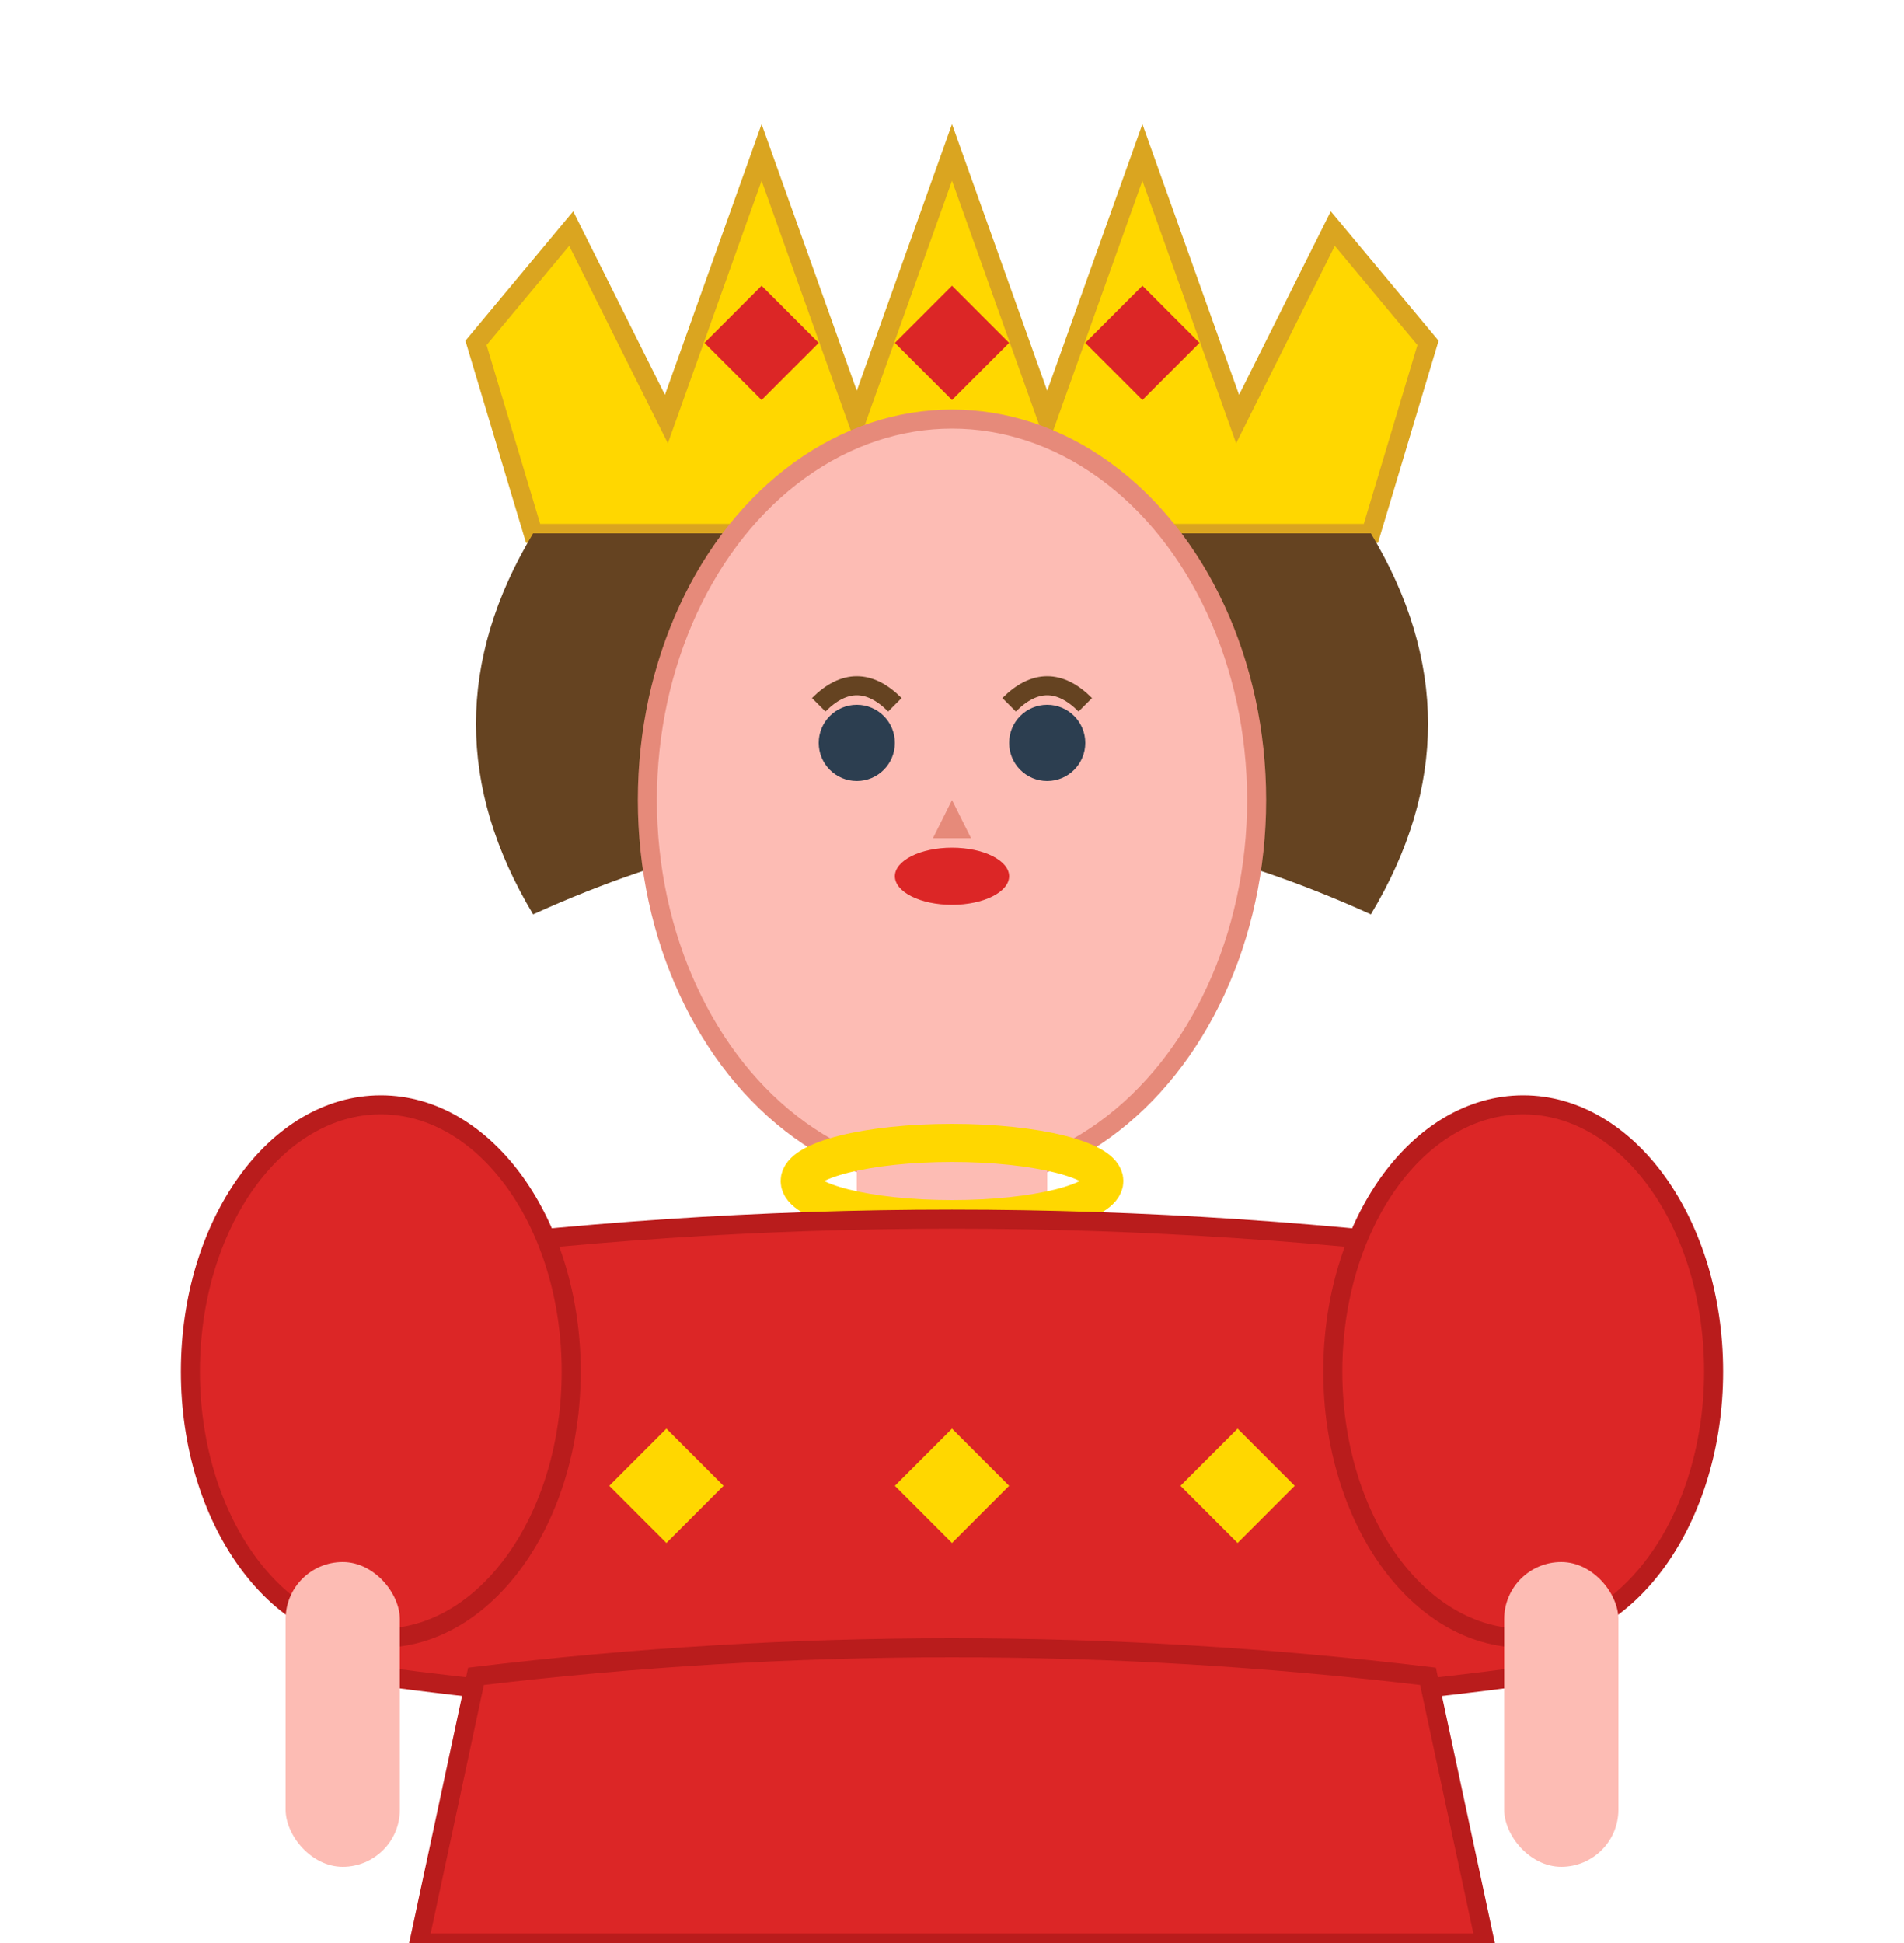 <svg viewBox="0 0 100 102" xmlns="http://www.w3.org/2000/svg">
  <!-- Crown -->
  <path d="M25 18 L30 12 L35 22 L40 8 L45 22 L50 8 L55 22 L60 8 L65 22 L70 12 L75 18 L72 28 L28 28 Z" 
        fill="#FFD700" stroke="#DAA520" stroke-width="1"/>
  
  <!-- Crown jewels -->
  <path d="M40 15 L37 18 L40 21 L43 18 Z" fill="#DC2626"/>
  <path d="M50 15 L47 18 L50 21 L53 18 Z" fill="#DC2626"/>
  <path d="M60 15 L57 18 L60 21 L63 18 Z" fill="#DC2626"/>

  <!-- Hair -->
  <path d="M28 28 Q22 38 28 48 Q50 38 72 48 Q78 38 72 28" fill="#654321"/>
  
  <!-- Face -->
  <ellipse cx="50" cy="42" rx="16" ry="20" fill="#FDBCB4" stroke="#E68A7A" stroke-width="1"/>

  <!-- Eyes -->
  <circle cx="45" cy="39" r="2" fill="#2C3E50"/>
  <circle cx="55" cy="39" r="2" fill="#2C3E50"/>
  <path d="M43 37 Q45 35 47 37" stroke="#654321" stroke-width="1" fill="none"/>
  <path d="M53 37 Q55 35 57 37" stroke="#654321" stroke-width="1" fill="none"/>

  <!-- Nose -->
  <path d="M50 42 L49 44 L51 44 Z" fill="#E68A7A"/>

  <!-- Lips -->
  <ellipse cx="50" cy="46" rx="3" ry="1.5" fill="#DC2626"/>
  
  <!-- Neck -->
  <rect x="45" y="58" width="10" height="8" fill="#FDBCB4"/>
  
  <!-- Necklace -->
  <ellipse cx="50" cy="62" rx="8" ry="2" fill="none" stroke="#FFD700" stroke-width="2"/>
  <path d="M50 64 L47 67 L50 70 L53 67 Z" fill="#DC2626"/>

  <!-- Gown bodice -->
  <path d="M20 66 Q50 62 80 66 L80 88 Q50 92 20 88 Z" fill="#DC2626" stroke="#B91C1C" stroke-width="1"/>
  
  <!-- Sleeves -->
  <ellipse cx="20" cy="72" rx="10" ry="14" fill="#DC2626" stroke="#B91C1C" stroke-width="1"/>
  <ellipse cx="80" cy="72" rx="10" ry="14" fill="#DC2626" stroke="#B91C1C" stroke-width="1"/>
  
  <!-- Arms -->
  <rect x="15" y="82" width="6" height="16" fill="#FDBCB4" rx="3"/>
  <rect x="79" y="82" width="6" height="16" fill="#FDBCB4" rx="3"/>
  
  
  <!-- Gown skirt -->
  <path d="M25 88 Q50 85 75 88 L78 102 L22 102 Z" fill="#DC2626" stroke="#B91C1C" stroke-width="1"/>
  
  <!-- Decorative diamond trim -->
  <path d="M35 75 L32 78 L35 81 L38 78 Z" fill="#FFD700"/>
  <path d="M50 75 L47 78 L50 81 L53 78 Z" fill="#FFD700"/>
  <path d="M65 75 L62 78 L65 81 L68 78 Z" fill="#FFD700"/>
</svg>